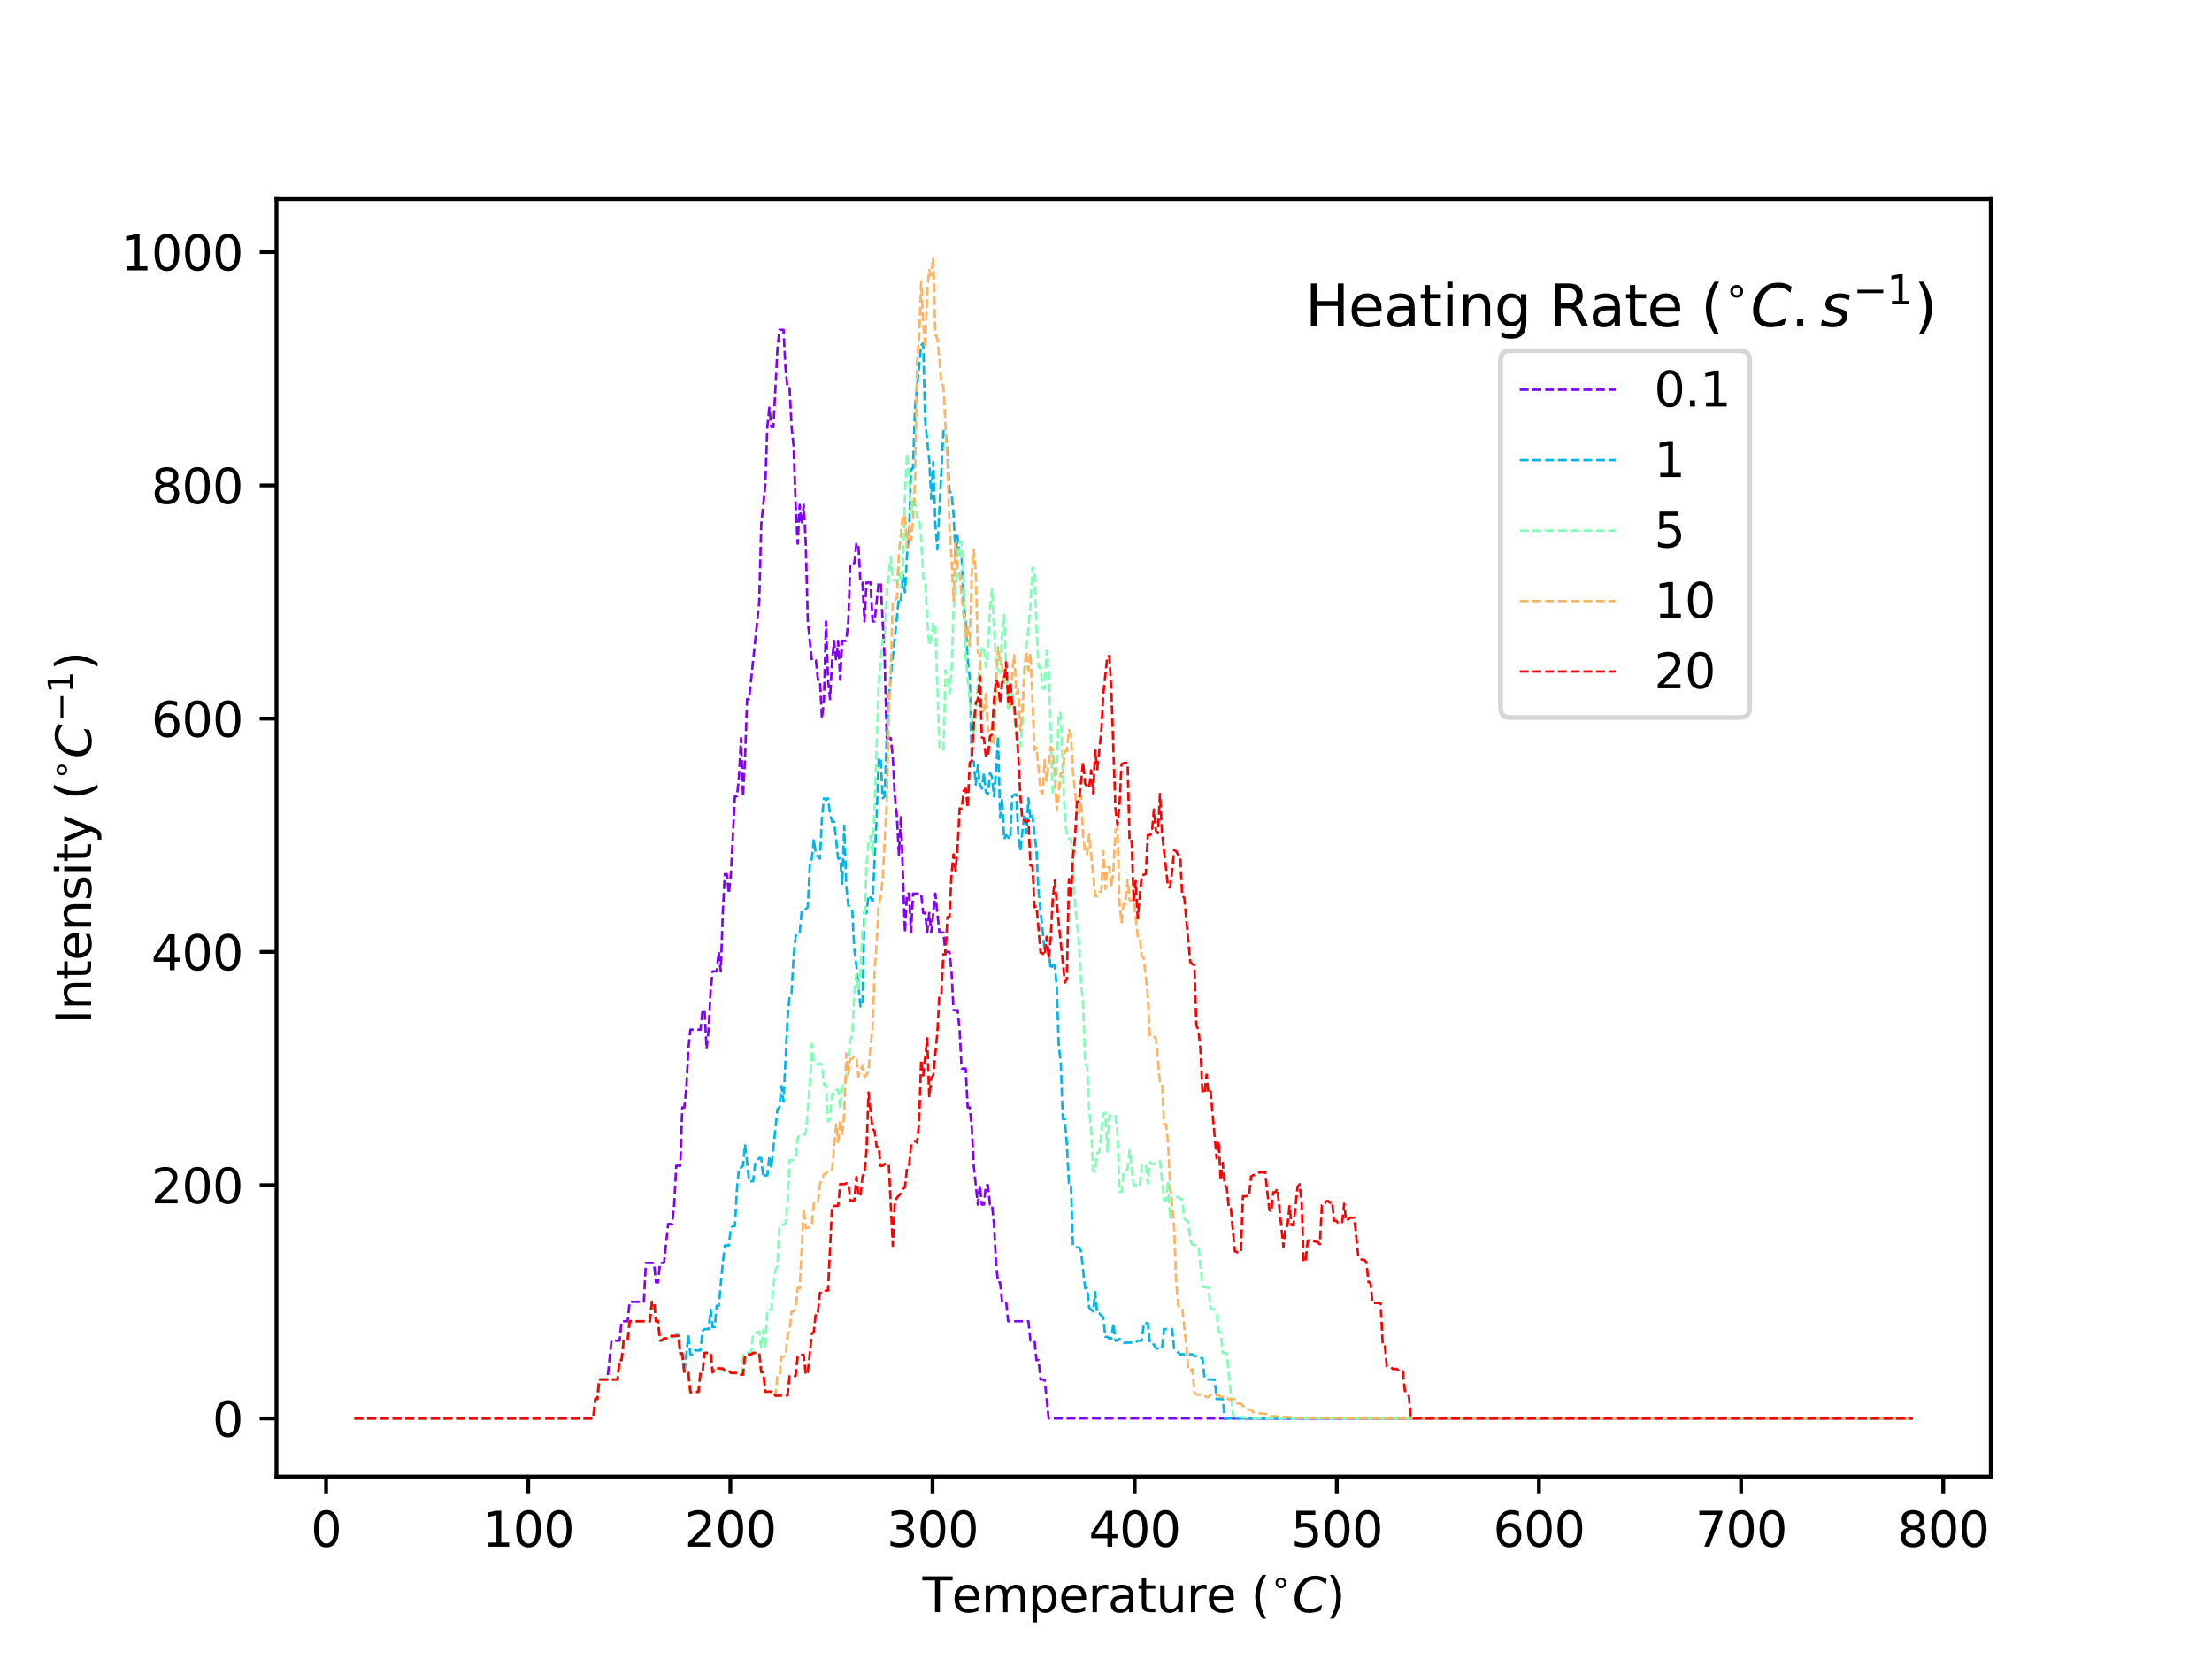 <?xml version="1.0" encoding="utf-8" standalone="no"?>
<!DOCTYPE svg PUBLIC "-//W3C//DTD SVG 1.1//EN"
  "http://www.w3.org/Graphics/SVG/1.1/DTD/svg11.dtd">
<svg xmlns:xlink="http://www.w3.org/1999/xlink" width="460.8pt" height="345.6pt" viewBox="0 0 460.8 345.6" xmlns="http://www.w3.org/2000/svg" version="1.1">
 <defs>
  <style type="text/css">*{stroke-linejoin: round; stroke-linecap: butt}</style>
 </defs>
 <g id="figure_1">
  <g id="patch_1">
   <path d="M 0 345.6 
L 460.8 345.6 
L 460.8 0 
L 0 0 
z
" style="fill: #ffffff"/>
  </g>
  <g id="axes_1">
   <g id="patch_2">
    <path d="M 57.6 307.584 
L 414.72 307.584 
L 414.72 41.472 
L 57.6 41.472 
z
" style="fill: #ffffff"/>
   </g>
   <g id="matplotlib.axis_1">
    <g id="xtick_1">
     <g id="line2d_1">
      <defs>
       <path id="m2dfbf70035" d="M 0 0 
L 0 3.5 
" style="stroke: #000000; stroke-width: 0.8"/>
      </defs>
      <g>
       <use xlink:href="#m2dfbf70035" x="67.93" y="307.584" style="stroke: #000000; stroke-width: 0.8"/>
      </g>
     </g>
     <g id="text_1">
      <!-- 0 -->
      <g transform="translate(64.749 322.182) scale(0.1 -0.1)">
       <defs>
        <path id="DejaVuSans-30" d="M 2034 4250 
Q 1547 4250 1301 3770 
Q 1056 3291 1056 2328 
Q 1056 1369 1301 889 
Q 1547 409 2034 409 
Q 2525 409 2770 889 
Q 3016 1369 3016 2328 
Q 3016 3291 2770 3770 
Q 2525 4250 2034 4250 
z
M 2034 4750 
Q 2819 4750 3233 4129 
Q 3647 3509 3647 2328 
Q 3647 1150 3233 529 
Q 2819 -91 2034 -91 
Q 1250 -91 836 529 
Q 422 1150 422 2328 
Q 422 3509 836 4129 
Q 1250 4750 2034 4750 
z
" transform="scale(0.016)"/>
       </defs>
       <use xlink:href="#DejaVuSans-30"/>
      </g>
     </g>
    </g>
    <g id="xtick_2">
     <g id="line2d_2">
      <g>
       <use xlink:href="#m2dfbf70035" x="110.04" y="307.584" style="stroke: #000000; stroke-width: 0.8"/>
      </g>
     </g>
     <g id="text_2">
      <!-- 100 -->
      <g transform="translate(100.496 322.182) scale(0.1 -0.1)">
       <defs>
        <path id="DejaVuSans-31" d="M 794 531 
L 1825 531 
L 1825 4091 
L 703 3866 
L 703 4441 
L 1819 4666 
L 2450 4666 
L 2450 531 
L 3481 531 
L 3481 0 
L 794 0 
L 794 531 
z
" transform="scale(0.016)"/>
       </defs>
       <use xlink:href="#DejaVuSans-31"/>
       <use xlink:href="#DejaVuSans-30" transform="translate(63.623 0)"/>
       <use xlink:href="#DejaVuSans-30" transform="translate(127.246 0)"/>
      </g>
     </g>
    </g>
    <g id="xtick_3">
     <g id="line2d_3">
      <g>
       <use xlink:href="#m2dfbf70035" x="152.15" y="307.584" style="stroke: #000000; stroke-width: 0.8"/>
      </g>
     </g>
     <g id="text_3">
      <!-- 200 -->
      <g transform="translate(142.607 322.182) scale(0.1 -0.1)">
       <defs>
        <path id="DejaVuSans-32" d="M 1228 531 
L 3431 531 
L 3431 0 
L 469 0 
L 469 531 
Q 828 903 1448 1529 
Q 2069 2156 2228 2338 
Q 2531 2678 2651 2914 
Q 2772 3150 2772 3378 
Q 2772 3750 2511 3984 
Q 2250 4219 1831 4219 
Q 1534 4219 1204 4116 
Q 875 4013 500 3803 
L 500 4441 
Q 881 4594 1212 4672 
Q 1544 4750 1819 4750 
Q 2544 4750 2975 4387 
Q 3406 4025 3406 3419 
Q 3406 3131 3298 2873 
Q 3191 2616 2906 2266 
Q 2828 2175 2409 1742 
Q 1991 1309 1228 531 
z
" transform="scale(0.016)"/>
       </defs>
       <use xlink:href="#DejaVuSans-32"/>
       <use xlink:href="#DejaVuSans-30" transform="translate(63.623 0)"/>
       <use xlink:href="#DejaVuSans-30" transform="translate(127.246 0)"/>
      </g>
     </g>
    </g>
    <g id="xtick_4">
     <g id="line2d_4">
      <g>
       <use xlink:href="#m2dfbf70035" x="194.261" y="307.584" style="stroke: #000000; stroke-width: 0.8"/>
      </g>
     </g>
     <g id="text_4">
      <!-- 300 -->
      <g transform="translate(184.717 322.182) scale(0.1 -0.1)">
       <defs>
        <path id="DejaVuSans-33" d="M 2597 2516 
Q 3050 2419 3304 2112 
Q 3559 1806 3559 1356 
Q 3559 666 3084 287 
Q 2609 -91 1734 -91 
Q 1441 -91 1130 -33 
Q 819 25 488 141 
L 488 750 
Q 750 597 1062 519 
Q 1375 441 1716 441 
Q 2309 441 2620 675 
Q 2931 909 2931 1356 
Q 2931 1769 2642 2001 
Q 2353 2234 1838 2234 
L 1294 2234 
L 1294 2753 
L 1863 2753 
Q 2328 2753 2575 2939 
Q 2822 3125 2822 3475 
Q 2822 3834 2567 4026 
Q 2313 4219 1838 4219 
Q 1578 4219 1281 4162 
Q 984 4106 628 3988 
L 628 4550 
Q 988 4650 1302 4700 
Q 1616 4750 1894 4750 
Q 2613 4750 3031 4423 
Q 3450 4097 3450 3541 
Q 3450 3153 3228 2886 
Q 3006 2619 2597 2516 
z
" transform="scale(0.016)"/>
       </defs>
       <use xlink:href="#DejaVuSans-33"/>
       <use xlink:href="#DejaVuSans-30" transform="translate(63.623 0)"/>
       <use xlink:href="#DejaVuSans-30" transform="translate(127.246 0)"/>
      </g>
     </g>
    </g>
    <g id="xtick_5">
     <g id="line2d_5">
      <g>
       <use xlink:href="#m2dfbf70035" x="236.371" y="307.584" style="stroke: #000000; stroke-width: 0.8"/>
      </g>
     </g>
     <g id="text_5">
      <!-- 400 -->
      <g transform="translate(226.827 322.182) scale(0.1 -0.1)">
       <defs>
        <path id="DejaVuSans-34" d="M 2419 4116 
L 825 1625 
L 2419 1625 
L 2419 4116 
z
M 2253 4666 
L 3047 4666 
L 3047 1625 
L 3713 1625 
L 3713 1100 
L 3047 1100 
L 3047 0 
L 2419 0 
L 2419 1100 
L 313 1100 
L 313 1709 
L 2253 4666 
z
" transform="scale(0.016)"/>
       </defs>
       <use xlink:href="#DejaVuSans-34"/>
       <use xlink:href="#DejaVuSans-30" transform="translate(63.623 0)"/>
       <use xlink:href="#DejaVuSans-30" transform="translate(127.246 0)"/>
      </g>
     </g>
    </g>
    <g id="xtick_6">
     <g id="line2d_6">
      <g>
       <use xlink:href="#m2dfbf70035" x="278.481" y="307.584" style="stroke: #000000; stroke-width: 0.8"/>
      </g>
     </g>
     <g id="text_6">
      <!-- 500 -->
      <g transform="translate(268.937 322.182) scale(0.1 -0.1)">
       <defs>
        <path id="DejaVuSans-35" d="M 691 4666 
L 3169 4666 
L 3169 4134 
L 1269 4134 
L 1269 2991 
Q 1406 3038 1543 3061 
Q 1681 3084 1819 3084 
Q 2600 3084 3056 2656 
Q 3513 2228 3513 1497 
Q 3513 744 3044 326 
Q 2575 -91 1722 -91 
Q 1428 -91 1123 -41 
Q 819 9 494 109 
L 494 744 
Q 775 591 1075 516 
Q 1375 441 1709 441 
Q 2250 441 2565 725 
Q 2881 1009 2881 1497 
Q 2881 1984 2565 2268 
Q 2250 2553 1709 2553 
Q 1456 2553 1204 2497 
Q 953 2441 691 2322 
L 691 4666 
z
" transform="scale(0.016)"/>
       </defs>
       <use xlink:href="#DejaVuSans-35"/>
       <use xlink:href="#DejaVuSans-30" transform="translate(63.623 0)"/>
       <use xlink:href="#DejaVuSans-30" transform="translate(127.246 0)"/>
      </g>
     </g>
    </g>
    <g id="xtick_7">
     <g id="line2d_7">
      <g>
       <use xlink:href="#m2dfbf70035" x="320.591" y="307.584" style="stroke: #000000; stroke-width: 0.8"/>
      </g>
     </g>
     <g id="text_7">
      <!-- 600 -->
      <g transform="translate(311.048 322.182) scale(0.1 -0.1)">
       <defs>
        <path id="DejaVuSans-36" d="M 2113 2584 
Q 1688 2584 1439 2293 
Q 1191 2003 1191 1497 
Q 1191 994 1439 701 
Q 1688 409 2113 409 
Q 2538 409 2786 701 
Q 3034 994 3034 1497 
Q 3034 2003 2786 2293 
Q 2538 2584 2113 2584 
z
M 3366 4563 
L 3366 3988 
Q 3128 4100 2886 4159 
Q 2644 4219 2406 4219 
Q 1781 4219 1451 3797 
Q 1122 3375 1075 2522 
Q 1259 2794 1537 2939 
Q 1816 3084 2150 3084 
Q 2853 3084 3261 2657 
Q 3669 2231 3669 1497 
Q 3669 778 3244 343 
Q 2819 -91 2113 -91 
Q 1303 -91 875 529 
Q 447 1150 447 2328 
Q 447 3434 972 4092 
Q 1497 4750 2381 4750 
Q 2619 4750 2861 4703 
Q 3103 4656 3366 4563 
z
" transform="scale(0.016)"/>
       </defs>
       <use xlink:href="#DejaVuSans-36"/>
       <use xlink:href="#DejaVuSans-30" transform="translate(63.623 0)"/>
       <use xlink:href="#DejaVuSans-30" transform="translate(127.246 0)"/>
      </g>
     </g>
    </g>
    <g id="xtick_8">
     <g id="line2d_8">
      <g>
       <use xlink:href="#m2dfbf70035" x="362.701" y="307.584" style="stroke: #000000; stroke-width: 0.8"/>
      </g>
     </g>
     <g id="text_8">
      <!-- 700 -->
      <g transform="translate(353.158 322.182) scale(0.1 -0.1)">
       <defs>
        <path id="DejaVuSans-37" d="M 525 4666 
L 3525 4666 
L 3525 4397 
L 1831 0 
L 1172 0 
L 2766 4134 
L 525 4134 
L 525 4666 
z
" transform="scale(0.016)"/>
       </defs>
       <use xlink:href="#DejaVuSans-37"/>
       <use xlink:href="#DejaVuSans-30" transform="translate(63.623 0)"/>
       <use xlink:href="#DejaVuSans-30" transform="translate(127.246 0)"/>
      </g>
     </g>
    </g>
    <g id="xtick_9">
     <g id="line2d_9">
      <g>
       <use xlink:href="#m2dfbf70035" x="404.812" y="307.584" style="stroke: #000000; stroke-width: 0.8"/>
      </g>
     </g>
     <g id="text_9">
      <!-- 800 -->
      <g transform="translate(395.268 322.182) scale(0.1 -0.1)">
       <defs>
        <path id="DejaVuSans-38" d="M 2034 2216 
Q 1584 2216 1326 1975 
Q 1069 1734 1069 1313 
Q 1069 891 1326 650 
Q 1584 409 2034 409 
Q 2484 409 2743 651 
Q 3003 894 3003 1313 
Q 3003 1734 2745 1975 
Q 2488 2216 2034 2216 
z
M 1403 2484 
Q 997 2584 770 2862 
Q 544 3141 544 3541 
Q 544 4100 942 4425 
Q 1341 4750 2034 4750 
Q 2731 4750 3128 4425 
Q 3525 4100 3525 3541 
Q 3525 3141 3298 2862 
Q 3072 2584 2669 2484 
Q 3125 2378 3379 2068 
Q 3634 1759 3634 1313 
Q 3634 634 3220 271 
Q 2806 -91 2034 -91 
Q 1263 -91 848 271 
Q 434 634 434 1313 
Q 434 1759 690 2068 
Q 947 2378 1403 2484 
z
M 1172 3481 
Q 1172 3119 1398 2916 
Q 1625 2713 2034 2713 
Q 2441 2713 2670 2916 
Q 2900 3119 2900 3481 
Q 2900 3844 2670 4047 
Q 2441 4250 2034 4250 
Q 1625 4250 1398 4047 
Q 1172 3844 1172 3481 
z
" transform="scale(0.016)"/>
       </defs>
       <use xlink:href="#DejaVuSans-38"/>
       <use xlink:href="#DejaVuSans-30" transform="translate(63.623 0)"/>
       <use xlink:href="#DejaVuSans-30" transform="translate(127.246 0)"/>
      </g>
     </g>
    </g>
    <g id="text_10">
     <!-- Temperature ($^{\circ}C$) -->
     <g transform="translate(192.16 335.862) scale(0.1 -0.1)">
      <defs>
       <path id="DejaVuSans-54" d="M -19 4666 
L 3928 4666 
L 3928 4134 
L 2272 4134 
L 2272 0 
L 1638 0 
L 1638 4134 
L -19 4134 
L -19 4666 
z
" transform="scale(0.016)"/>
       <path id="DejaVuSans-65" d="M 3597 1894 
L 3597 1613 
L 953 1613 
Q 991 1019 1311 708 
Q 1631 397 2203 397 
Q 2534 397 2845 478 
Q 3156 559 3463 722 
L 3463 178 
Q 3153 47 2828 -22 
Q 2503 -91 2169 -91 
Q 1331 -91 842 396 
Q 353 884 353 1716 
Q 353 2575 817 3079 
Q 1281 3584 2069 3584 
Q 2775 3584 3186 3129 
Q 3597 2675 3597 1894 
z
M 3022 2063 
Q 3016 2534 2758 2815 
Q 2500 3097 2075 3097 
Q 1594 3097 1305 2825 
Q 1016 2553 972 2059 
L 3022 2063 
z
" transform="scale(0.016)"/>
       <path id="DejaVuSans-6d" d="M 3328 2828 
Q 3544 3216 3844 3400 
Q 4144 3584 4550 3584 
Q 5097 3584 5394 3201 
Q 5691 2819 5691 2113 
L 5691 0 
L 5113 0 
L 5113 2094 
Q 5113 2597 4934 2840 
Q 4756 3084 4391 3084 
Q 3944 3084 3684 2787 
Q 3425 2491 3425 1978 
L 3425 0 
L 2847 0 
L 2847 2094 
Q 2847 2600 2669 2842 
Q 2491 3084 2119 3084 
Q 1678 3084 1418 2786 
Q 1159 2488 1159 1978 
L 1159 0 
L 581 0 
L 581 3500 
L 1159 3500 
L 1159 2956 
Q 1356 3278 1631 3431 
Q 1906 3584 2284 3584 
Q 2666 3584 2933 3390 
Q 3200 3197 3328 2828 
z
" transform="scale(0.016)"/>
       <path id="DejaVuSans-70" d="M 1159 525 
L 1159 -1331 
L 581 -1331 
L 581 3500 
L 1159 3500 
L 1159 2969 
Q 1341 3281 1617 3432 
Q 1894 3584 2278 3584 
Q 2916 3584 3314 3078 
Q 3713 2572 3713 1747 
Q 3713 922 3314 415 
Q 2916 -91 2278 -91 
Q 1894 -91 1617 61 
Q 1341 213 1159 525 
z
M 3116 1747 
Q 3116 2381 2855 2742 
Q 2594 3103 2138 3103 
Q 1681 3103 1420 2742 
Q 1159 2381 1159 1747 
Q 1159 1113 1420 752 
Q 1681 391 2138 391 
Q 2594 391 2855 752 
Q 3116 1113 3116 1747 
z
" transform="scale(0.016)"/>
       <path id="DejaVuSans-72" d="M 2631 2963 
Q 2534 3019 2420 3045 
Q 2306 3072 2169 3072 
Q 1681 3072 1420 2755 
Q 1159 2438 1159 1844 
L 1159 0 
L 581 0 
L 581 3500 
L 1159 3500 
L 1159 2956 
Q 1341 3275 1631 3429 
Q 1922 3584 2338 3584 
Q 2397 3584 2469 3576 
Q 2541 3569 2628 3553 
L 2631 2963 
z
" transform="scale(0.016)"/>
       <path id="DejaVuSans-61" d="M 2194 1759 
Q 1497 1759 1228 1600 
Q 959 1441 959 1056 
Q 959 750 1161 570 
Q 1363 391 1709 391 
Q 2188 391 2477 730 
Q 2766 1069 2766 1631 
L 2766 1759 
L 2194 1759 
z
M 3341 1997 
L 3341 0 
L 2766 0 
L 2766 531 
Q 2569 213 2275 61 
Q 1981 -91 1556 -91 
Q 1019 -91 701 211 
Q 384 513 384 1019 
Q 384 1609 779 1909 
Q 1175 2209 1959 2209 
L 2766 2209 
L 2766 2266 
Q 2766 2663 2505 2880 
Q 2244 3097 1772 3097 
Q 1472 3097 1187 3025 
Q 903 2953 641 2809 
L 641 3341 
Q 956 3463 1253 3523 
Q 1550 3584 1831 3584 
Q 2591 3584 2966 3190 
Q 3341 2797 3341 1997 
z
" transform="scale(0.016)"/>
       <path id="DejaVuSans-74" d="M 1172 4494 
L 1172 3500 
L 2356 3500 
L 2356 3053 
L 1172 3053 
L 1172 1153 
Q 1172 725 1289 603 
Q 1406 481 1766 481 
L 2356 481 
L 2356 0 
L 1766 0 
Q 1100 0 847 248 
Q 594 497 594 1153 
L 594 3053 
L 172 3053 
L 172 3500 
L 594 3500 
L 594 4494 
L 1172 4494 
z
" transform="scale(0.016)"/>
       <path id="DejaVuSans-75" d="M 544 1381 
L 544 3500 
L 1119 3500 
L 1119 1403 
Q 1119 906 1312 657 
Q 1506 409 1894 409 
Q 2359 409 2629 706 
Q 2900 1003 2900 1516 
L 2900 3500 
L 3475 3500 
L 3475 0 
L 2900 0 
L 2900 538 
Q 2691 219 2414 64 
Q 2138 -91 1772 -91 
Q 1169 -91 856 284 
Q 544 659 544 1381 
z
M 1991 3584 
L 1991 3584 
z
" transform="scale(0.016)"/>
       <path id="DejaVuSans-20" transform="scale(0.016)"/>
       <path id="DejaVuSans-28" d="M 1984 4856 
Q 1566 4138 1362 3434 
Q 1159 2731 1159 2009 
Q 1159 1288 1364 580 
Q 1569 -128 1984 -844 
L 1484 -844 
Q 1016 -109 783 600 
Q 550 1309 550 2009 
Q 550 2706 781 3412 
Q 1013 4119 1484 4856 
L 1984 4856 
z
" transform="scale(0.016)"/>
       <path id="DejaVuSans-2218" d="M 2000 2619 
Q 1750 2619 1578 2445 
Q 1406 2272 1406 2022 
Q 1406 1775 1578 1605 
Q 1750 1435 2000 1435 
Q 2250 1435 2422 1605 
Q 2594 1775 2594 2022 
Q 2594 2269 2420 2444 
Q 2247 2619 2000 2619 
z
M 2000 3022 
Q 2200 3022 2384 2945 
Q 2569 2869 2703 2725 
Q 2847 2585 2919 2406 
Q 2991 2228 2991 2022 
Q 2991 1610 2702 1324 
Q 2413 1038 1994 1038 
Q 1572 1038 1290 1319 
Q 1009 1600 1009 2022 
Q 1009 2441 1296 2731 
Q 1584 3022 2000 3022 
z
" transform="scale(0.016)"/>
       <path id="DejaVuSans-Oblique-43" d="M 4447 4306 
L 4319 3641 
Q 4019 3944 3683 4091 
Q 3347 4238 2956 4238 
Q 2422 4238 2017 3981 
Q 1613 3725 1319 3200 
Q 1131 2863 1032 2486 
Q 934 2109 934 1728 
Q 934 1091 1264 756 
Q 1594 422 2222 422 
Q 2656 422 3056 561 
Q 3456 700 3834 978 
L 3688 231 
Q 3316 72 2936 -9 
Q 2556 -91 2175 -91 
Q 1278 -91 773 396 
Q 269 884 269 1753 
Q 269 2309 461 2846 
Q 653 3384 1013 3828 
Q 1394 4300 1883 4525 
Q 2372 4750 3022 4750 
Q 3422 4750 3780 4639 
Q 4138 4528 4447 4306 
z
" transform="scale(0.016)"/>
       <path id="DejaVuSans-29" d="M 513 4856 
L 1013 4856 
Q 1481 4119 1714 3412 
Q 1947 2706 1947 2009 
Q 1947 1309 1714 600 
Q 1481 -109 1013 -844 
L 513 -844 
Q 928 -128 1133 580 
Q 1338 1288 1338 2009 
Q 1338 2731 1133 3434 
Q 928 4138 513 4856 
z
" transform="scale(0.016)"/>
      </defs>
      <use xlink:href="#DejaVuSans-54" transform="translate(0 0.125)"/>
      <use xlink:href="#DejaVuSans-65" transform="translate(61.084 0.125)"/>
      <use xlink:href="#DejaVuSans-6d" transform="translate(122.607 0.125)"/>
      <use xlink:href="#DejaVuSans-70" transform="translate(220.02 0.125)"/>
      <use xlink:href="#DejaVuSans-65" transform="translate(283.496 0.125)"/>
      <use xlink:href="#DejaVuSans-72" transform="translate(345.02 0.125)"/>
      <use xlink:href="#DejaVuSans-61" transform="translate(386.133 0.125)"/>
      <use xlink:href="#DejaVuSans-74" transform="translate(447.412 0.125)"/>
      <use xlink:href="#DejaVuSans-75" transform="translate(486.621 0.125)"/>
      <use xlink:href="#DejaVuSans-72" transform="translate(550 0.125)"/>
      <use xlink:href="#DejaVuSans-65" transform="translate(591.113 0.125)"/>
      <use xlink:href="#DejaVuSans-20" transform="translate(652.637 0.125)"/>
      <use xlink:href="#DejaVuSans-28" transform="translate(684.424 0.125)"/>
      <use xlink:href="#DejaVuSans-2218" transform="translate(724.395 38.406) scale(0.7)"/>
      <use xlink:href="#DejaVuSans-Oblique-43" transform="translate(770.947 0.125)"/>
      <use xlink:href="#DejaVuSans-29" transform="translate(840.771 0.125)"/>
     </g>
    </g>
   </g>
   <g id="matplotlib.axis_2">
    <g id="ytick_1">
     <g id="line2d_10">
      <defs>
       <path id="m2ac343c27b" d="M 0 0 
L -3.5 0 
" style="stroke: #000000; stroke-width: 0.8"/>
      </defs>
      <g>
       <use xlink:href="#m2ac343c27b" x="57.6" y="295.488" style="stroke: #000000; stroke-width: 0.8"/>
      </g>
     </g>
     <g id="text_11">
      <!-- 0 -->
      <g transform="translate(44.237 299.287) scale(0.1 -0.1)">
       <use xlink:href="#DejaVuSans-30"/>
      </g>
     </g>
    </g>
    <g id="ytick_2">
     <g id="line2d_11">
      <g>
       <use xlink:href="#m2ac343c27b" x="57.6" y="246.893" style="stroke: #000000; stroke-width: 0.8"/>
      </g>
     </g>
     <g id="text_12">
      <!-- 200 -->
      <g transform="translate(31.512 250.693) scale(0.1 -0.1)">
       <use xlink:href="#DejaVuSans-32"/>
       <use xlink:href="#DejaVuSans-30" transform="translate(63.623 0)"/>
       <use xlink:href="#DejaVuSans-30" transform="translate(127.246 0)"/>
      </g>
     </g>
    </g>
    <g id="ytick_3">
     <g id="line2d_12">
      <g>
       <use xlink:href="#m2ac343c27b" x="57.6" y="198.299" style="stroke: #000000; stroke-width: 0.8"/>
      </g>
     </g>
     <g id="text_13">
      <!-- 400 -->
      <g transform="translate(31.512 202.098) scale(0.1 -0.1)">
       <use xlink:href="#DejaVuSans-34"/>
       <use xlink:href="#DejaVuSans-30" transform="translate(63.623 0)"/>
       <use xlink:href="#DejaVuSans-30" transform="translate(127.246 0)"/>
      </g>
     </g>
    </g>
    <g id="ytick_4">
     <g id="line2d_13">
      <g>
       <use xlink:href="#m2ac343c27b" x="57.6" y="149.704" style="stroke: #000000; stroke-width: 0.8"/>
      </g>
     </g>
     <g id="text_14">
      <!-- 600 -->
      <g transform="translate(31.512 153.503) scale(0.1 -0.1)">
       <use xlink:href="#DejaVuSans-36"/>
       <use xlink:href="#DejaVuSans-30" transform="translate(63.623 0)"/>
       <use xlink:href="#DejaVuSans-30" transform="translate(127.246 0)"/>
      </g>
     </g>
    </g>
    <g id="ytick_5">
     <g id="line2d_14">
      <g>
       <use xlink:href="#m2ac343c27b" x="57.6" y="101.11" style="stroke: #000000; stroke-width: 0.8"/>
      </g>
     </g>
     <g id="text_15">
      <!-- 800 -->
      <g transform="translate(31.512 104.909) scale(0.1 -0.1)">
       <use xlink:href="#DejaVuSans-38"/>
       <use xlink:href="#DejaVuSans-30" transform="translate(63.623 0)"/>
       <use xlink:href="#DejaVuSans-30" transform="translate(127.246 0)"/>
      </g>
     </g>
    </g>
    <g id="ytick_6">
     <g id="line2d_15">
      <g>
       <use xlink:href="#m2ac343c27b" x="57.6" y="52.515" style="stroke: #000000; stroke-width: 0.8"/>
      </g>
     </g>
     <g id="text_16">
      <!-- 1000 -->
      <g transform="translate(25.15 56.314) scale(0.1 -0.1)">
       <use xlink:href="#DejaVuSans-31"/>
       <use xlink:href="#DejaVuSans-30" transform="translate(63.623 0)"/>
       <use xlink:href="#DejaVuSans-30" transform="translate(127.246 0)"/>
       <use xlink:href="#DejaVuSans-30" transform="translate(190.869 0)"/>
      </g>
     </g>
    </g>
    <g id="text_17">
     <!-- Intensity ($^{\circ}C^{-1}$) -->
     <g transform="translate(19.05 213.328) rotate(-90) scale(0.1 -0.1)">
      <defs>
       <path id="DejaVuSans-49" d="M 628 4666 
L 1259 4666 
L 1259 0 
L 628 0 
L 628 4666 
z
" transform="scale(0.016)"/>
       <path id="DejaVuSans-6e" d="M 3513 2113 
L 3513 0 
L 2938 0 
L 2938 2094 
Q 2938 2591 2744 2837 
Q 2550 3084 2163 3084 
Q 1697 3084 1428 2787 
Q 1159 2491 1159 1978 
L 1159 0 
L 581 0 
L 581 3500 
L 1159 3500 
L 1159 2956 
Q 1366 3272 1645 3428 
Q 1925 3584 2291 3584 
Q 2894 3584 3203 3211 
Q 3513 2838 3513 2113 
z
" transform="scale(0.016)"/>
       <path id="DejaVuSans-73" d="M 2834 3397 
L 2834 2853 
Q 2591 2978 2328 3040 
Q 2066 3103 1784 3103 
Q 1356 3103 1142 2972 
Q 928 2841 928 2578 
Q 928 2378 1081 2264 
Q 1234 2150 1697 2047 
L 1894 2003 
Q 2506 1872 2764 1633 
Q 3022 1394 3022 966 
Q 3022 478 2636 193 
Q 2250 -91 1575 -91 
Q 1294 -91 989 -36 
Q 684 19 347 128 
L 347 722 
Q 666 556 975 473 
Q 1284 391 1588 391 
Q 1994 391 2212 530 
Q 2431 669 2431 922 
Q 2431 1156 2273 1281 
Q 2116 1406 1581 1522 
L 1381 1569 
Q 847 1681 609 1914 
Q 372 2147 372 2553 
Q 372 3047 722 3315 
Q 1072 3584 1716 3584 
Q 2034 3584 2315 3537 
Q 2597 3491 2834 3397 
z
" transform="scale(0.016)"/>
       <path id="DejaVuSans-69" d="M 603 3500 
L 1178 3500 
L 1178 0 
L 603 0 
L 603 3500 
z
M 603 4863 
L 1178 4863 
L 1178 4134 
L 603 4134 
L 603 4863 
z
" transform="scale(0.016)"/>
       <path id="DejaVuSans-79" d="M 2059 -325 
Q 1816 -950 1584 -1140 
Q 1353 -1331 966 -1331 
L 506 -1331 
L 506 -850 
L 844 -850 
Q 1081 -850 1212 -737 
Q 1344 -625 1503 -206 
L 1606 56 
L 191 3500 
L 800 3500 
L 1894 763 
L 2988 3500 
L 3597 3500 
L 2059 -325 
z
" transform="scale(0.016)"/>
       <path id="DejaVuSans-2212" d="M 678 2272 
L 4684 2272 
L 4684 1741 
L 678 1741 
L 678 2272 
z
" transform="scale(0.016)"/>
      </defs>
      <use xlink:href="#DejaVuSans-49" transform="translate(0 0.684)"/>
      <use xlink:href="#DejaVuSans-6e" transform="translate(29.492 0.684)"/>
      <use xlink:href="#DejaVuSans-74" transform="translate(92.871 0.684)"/>
      <use xlink:href="#DejaVuSans-65" transform="translate(132.08 0.684)"/>
      <use xlink:href="#DejaVuSans-6e" transform="translate(193.604 0.684)"/>
      <use xlink:href="#DejaVuSans-73" transform="translate(256.982 0.684)"/>
      <use xlink:href="#DejaVuSans-69" transform="translate(309.082 0.684)"/>
      <use xlink:href="#DejaVuSans-74" transform="translate(336.865 0.684)"/>
      <use xlink:href="#DejaVuSans-79" transform="translate(376.074 0.684)"/>
      <use xlink:href="#DejaVuSans-20" transform="translate(435.254 0.684)"/>
      <use xlink:href="#DejaVuSans-28" transform="translate(467.041 0.684)"/>
      <use xlink:href="#DejaVuSans-2218" transform="translate(507.012 38.966) scale(0.7)"/>
      <use xlink:href="#DejaVuSans-Oblique-43" transform="translate(553.564 0.684)"/>
      <use xlink:href="#DejaVuSans-2212" transform="translate(630.589 38.966) scale(0.7)"/>
      <use xlink:href="#DejaVuSans-31" transform="translate(689.242 38.966) scale(0.7)"/>
      <use xlink:href="#DejaVuSans-29" transform="translate(736.512 0.684)"/>
     </g>
    </g>
   </g>
   <g id="line2d_16">
    <path d="M 73.833 295.488 
L 123.585 295.488 
L 124.007 291.438 
L 124.428 291.438 
L 124.85 287.389 
L 126.536 287.389 
L 127.38 279.29 
L 129.066 279.29 
L 129.488 275.24 
L 130.753 275.24 
L 131.174 271.191 
L 134.126 271.191 
L 134.547 263.092 
L 136.234 263.092 
L 136.655 267.141 
L 137.077 267.141 
L 137.499 263.092 
L 138.342 263.092 
L 139.185 254.993 
L 140.029 254.993 
L 140.45 250.943 
L 140.872 242.844 
L 141.715 242.844 
L 142.137 230.695 
L 142.558 230.695 
L 142.98 226.646 
L 143.402 218.547 
L 143.823 214.497 
L 145.931 214.497 
L 146.353 210.447 
L 146.775 210.447 
L 147.196 218.547 
L 147.618 214.497 
L 148.039 206.398 
L 148.461 202.348 
L 149.304 202.348 
L 149.726 198.299 
L 150.148 202.348 
L 150.569 190.2 
L 150.991 182.101 
L 151.413 182.101 
L 151.834 186.15 
L 152.256 182.101 
L 153.099 165.902 
L 153.521 165.902 
L 153.942 161.853 
L 154.364 153.754 
L 154.786 165.902 
L 155.207 157.803 
L 155.629 145.655 
L 156.05 145.655 
L 158.159 125.407 
L 158.58 109.209 
L 159.423 101.11 
L 159.845 88.961 
L 160.267 84.912 
L 160.688 88.961 
L 161.11 88.961 
L 161.953 72.763 
L 162.375 68.713 
L 163.218 68.713 
L 163.64 76.812 
L 164.061 80.862 
L 164.483 80.862 
L 164.905 88.961 
L 165.326 93.011 
L 165.748 105.159 
L 166.17 113.258 
L 166.591 105.159 
L 167.013 109.209 
L 167.434 105.159 
L 167.856 113.258 
L 168.278 129.457 
L 169.121 137.556 
L 169.964 137.556 
L 170.386 141.605 
L 170.807 141.605 
L 171.229 149.704 
L 171.651 145.655 
L 172.072 129.457 
L 172.494 141.605 
L 172.916 145.655 
L 173.337 137.556 
L 173.759 133.506 
L 174.18 137.556 
L 174.602 133.506 
L 175.024 141.605 
L 175.445 133.506 
L 176.289 133.506 
L 176.71 129.457 
L 177.132 117.308 
L 177.975 117.308 
L 178.397 113.258 
L 178.818 113.258 
L 179.24 121.357 
L 179.662 121.357 
L 180.083 129.457 
L 180.505 121.357 
L 181.348 121.357 
L 181.77 129.457 
L 182.191 129.457 
L 183.035 121.357 
L 183.456 121.357 
L 184.3 137.556 
L 184.721 153.754 
L 185.564 153.754 
L 185.986 157.803 
L 186.408 165.902 
L 186.829 169.952 
L 187.251 178.051 
L 187.673 169.952 
L 188.516 194.249 
L 188.938 186.15 
L 189.359 186.15 
L 189.781 194.249 
L 190.202 186.15 
L 191.889 186.15 
L 192.311 190.2 
L 192.732 190.2 
L 193.154 194.249 
L 193.575 190.2 
L 193.997 194.249 
L 194.84 186.15 
L 195.684 194.249 
L 196.527 194.249 
L 196.948 198.299 
L 197.792 198.299 
L 198.213 202.348 
L 198.635 210.447 
L 199.478 210.447 
L 199.9 214.497 
L 200.322 222.596 
L 201.165 222.596 
L 201.586 230.695 
L 202.008 230.695 
L 202.43 234.745 
L 202.851 242.844 
L 203.695 250.943 
L 204.116 246.893 
L 204.538 250.943 
L 204.959 250.943 
L 205.381 246.893 
L 205.803 246.893 
L 206.224 250.943 
L 206.646 250.943 
L 207.068 254.993 
L 207.489 263.092 
L 207.911 267.141 
L 208.332 267.141 
L 208.754 271.191 
L 209.597 271.191 
L 210.019 275.24 
L 214.235 275.24 
L 214.657 279.29 
L 215.5 279.29 
L 215.922 283.339 
L 216.343 283.339 
L 216.765 287.389 
L 217.608 287.389 
L 218.452 295.488 
L 398.487 295.488 
L 398.487 295.488 
" clip-path="url(#pb60783299a)" style="fill: none; stroke-dasharray: 1.85,0.8; stroke-dashoffset: 0; stroke: #8000ff; stroke-width: 0.5"/>
   </g>
   <g id="line2d_17">
    <path d="M 73.833 295.488 
L 123.585 295.488 
L 124.007 291.438 
L 124.428 291.438 
L 124.85 287.389 
L 128.645 287.389 
L 129.066 283.339 
L 129.488 283.339 
L 129.909 279.29 
L 130.753 279.29 
L 131.174 275.24 
L 135.391 275.24 
L 135.812 271.191 
L 136.234 271.191 
L 136.655 275.24 
L 137.077 275.24 
L 137.499 279.29 
L 137.92 279.29 
L 138.342 278.885 
L 139.185 278.885 
L 139.607 278.48 
L 140.45 278.48 
L 140.872 278.075 
L 141.293 278.075 
L 141.715 282.124 
L 142.137 282.124 
L 142.558 286.174 
L 143.402 278.075 
L 143.823 282.124 
L 144.245 282.124 
L 144.666 281.315 
L 145.931 281.315 
L 146.353 277.265 
L 146.775 276.86 
L 147.618 276.86 
L 148.039 272.811 
L 148.461 276.455 
L 148.883 276.455 
L 149.304 272.001 
L 149.726 272.001 
L 150.569 263.092 
L 150.991 259.447 
L 151.834 259.447 
L 152.256 255.802 
L 152.677 255.397 
L 153.099 255.397 
L 153.521 247.703 
L 153.942 243.249 
L 154.364 243.249 
L 154.786 242.844 
L 155.207 238.389 
L 156.05 246.084 
L 156.894 246.084 
L 157.315 242.439 
L 157.737 242.034 
L 158.159 241.224 
L 158.58 241.224 
L 159.002 245.274 
L 159.423 244.869 
L 159.845 244.869 
L 160.267 240.819 
L 160.688 243.249 
L 161.953 231.1 
L 162.375 230.695 
L 162.797 226.241 
L 163.218 229.48 
L 164.061 212.067 
L 164.483 207.613 
L 164.905 206.803 
L 165.326 199.109 
L 165.748 195.059 
L 166.17 194.249 
L 166.591 194.249 
L 167.013 189.795 
L 167.434 189.795 
L 168.278 188.985 
L 168.699 180.076 
L 169.121 178.861 
L 169.543 174.811 
L 169.964 178.051 
L 170.807 178.861 
L 171.229 170.357 
L 171.651 166.307 
L 172.072 166.712 
L 172.494 166.307 
L 172.916 169.547 
L 173.337 171.167 
L 173.759 171.167 
L 174.602 178.861 
L 175.024 178.861 
L 175.445 184.125 
L 175.867 171.977 
L 176.289 184.53 
L 176.71 188.58 
L 177.132 188.985 
L 177.554 189.795 
L 177.975 197.894 
L 178.397 201.134 
L 179.24 209.638 
L 179.662 209.638 
L 180.083 189.795 
L 180.505 190.2 
L 180.927 186.555 
L 181.348 186.96 
L 181.77 187.77 
L 182.613 170.357 
L 183.035 158.208 
L 183.456 157.803 
L 183.878 166.307 
L 184.3 165.902 
L 184.721 153.349 
L 185.143 145.25 
L 187.251 124.597 
L 187.673 125.002 
L 188.094 119.738 
L 188.516 123.382 
L 188.938 115.688 
L 189.359 111.234 
L 189.781 97.87 
L 190.202 97.465 
L 190.624 84.507 
L 191.467 76.407 
L 191.889 71.953 
L 192.311 71.548 
L 192.732 87.746 
L 193.575 95.845 
L 193.997 103.944 
L 194.419 96.25 
L 194.84 109.209 
L 195.262 114.473 
L 196.527 89.771 
L 196.948 89.771 
L 197.37 94.225 
L 197.792 102.325 
L 198.213 102.73 
L 198.635 107.184 
L 199.057 115.688 
L 199.478 111.639 
L 199.9 116.093 
L 200.322 116.093 
L 200.743 125.002 
L 201.165 129.861 
L 201.586 137.556 
L 202.008 141.2 
L 202.43 158.613 
L 202.851 158.613 
L 203.273 163.473 
L 203.695 159.423 
L 204.116 163.473 
L 204.538 164.283 
L 204.959 161.043 
L 205.381 165.093 
L 205.803 165.498 
L 206.224 161.043 
L 206.646 161.853 
L 207.068 165.902 
L 207.489 161.043 
L 207.911 153.349 
L 208.332 170.357 
L 208.754 166.307 
L 209.176 174.811 
L 209.597 174.002 
L 210.441 174.811 
L 210.862 165.902 
L 211.284 165.498 
L 211.706 165.498 
L 212.127 174.002 
L 212.549 177.241 
L 213.392 169.547 
L 213.814 173.597 
L 214.235 166.307 
L 214.657 170.762 
L 215.079 169.952 
L 215.922 177.241 
L 216.343 185.745 
L 217.608 197.894 
L 218.03 197.894 
L 218.452 197.489 
L 218.873 201.943 
L 219.295 201.134 
L 219.716 201.134 
L 220.138 205.588 
L 220.56 217.737 
L 220.981 221.381 
L 221.403 233.125 
L 221.825 233.125 
L 222.246 238.389 
L 222.668 246.488 
L 223.089 246.488 
L 223.511 259.447 
L 223.933 259.852 
L 224.776 259.852 
L 225.198 260.662 
L 226.041 268.356 
L 226.463 268.356 
L 226.884 272.406 
L 227.727 273.215 
L 228.149 269.166 
L 228.571 273.62 
L 228.992 273.62 
L 229.836 274.43 
L 230.257 278.48 
L 230.679 278.48 
L 231.1 278.885 
L 231.522 278.885 
L 231.944 275.645 
L 232.365 279.29 
L 232.787 279.29 
L 233.209 278.885 
L 234.052 279.695 
L 236.582 279.695 
L 237.003 279.29 
L 237.847 279.29 
L 238.268 275.645 
L 239.111 275.645 
L 239.533 279.695 
L 239.955 279.695 
L 240.376 280.1 
L 240.798 280.91 
L 242.063 280.91 
L 242.484 276.86 
L 244.171 276.86 
L 244.593 280.91 
L 245.857 282.124 
L 248.387 282.124 
L 248.809 282.529 
L 249.231 282.529 
L 249.652 282.934 
L 250.495 282.934 
L 250.917 286.984 
L 251.339 286.984 
L 251.76 287.389 
L 253.025 287.389 
L 253.447 291.438 
L 254.712 291.438 
L 255.133 295.488 
L 398.487 295.488 
L 398.487 295.488 
" clip-path="url(#pb60783299a)" style="fill: none; stroke-dasharray: 1.85,0.8; stroke-dashoffset: 0; stroke: #00b5eb; stroke-width: 0.5"/>
   </g>
   <g id="line2d_18">
    <path d="M 73.833 295.488 
L 123.585 295.488 
L 124.007 291.438 
L 124.428 291.438 
L 124.85 287.389 
L 128.645 287.389 
L 129.066 283.339 
L 129.488 283.339 
L 129.909 279.29 
L 130.753 279.29 
L 131.174 275.24 
L 135.391 275.24 
L 135.812 271.191 
L 136.234 271.191 
L 136.655 275.24 
L 137.077 275.159 
L 137.499 279.209 
L 137.92 279.209 
L 138.342 278.804 
L 139.185 278.804 
L 139.607 278.318 
L 141.293 278.318 
L 141.715 281.963 
L 142.137 281.963 
L 142.558 286.012 
L 143.402 286.012 
L 143.823 290.062 
L 144.666 289.981 
L 145.51 289.981 
L 145.931 285.931 
L 146.353 285.931 
L 146.775 281.882 
L 148.039 281.882 
L 148.461 285.931 
L 148.883 285.121 
L 150.569 285.202 
L 150.991 285.607 
L 151.834 285.607 
L 152.256 286.093 
L 153.942 286.012 
L 154.364 286.417 
L 154.786 282.286 
L 155.207 282.205 
L 155.629 281.801 
L 156.472 281.801 
L 156.894 277.832 
L 157.315 277.832 
L 157.737 277.427 
L 158.159 277.427 
L 158.58 280.991 
L 159.002 276.941 
L 159.423 280.991 
L 159.845 272.892 
L 160.688 272.811 
L 161.11 267.87 
L 161.532 264.549 
L 161.953 263.74 
L 162.375 255.235 
L 163.218 255.155 
L 163.64 254.75 
L 164.061 250.295 
L 164.483 241.71 
L 165.326 241.629 
L 165.748 241.143 
L 166.17 237.094 
L 166.591 236.365 
L 167.434 236.446 
L 167.856 236.122 
L 168.699 226.16 
L 169.121 217.494 
L 169.543 221.462 
L 169.964 221.462 
L 170.386 221.867 
L 170.807 221.462 
L 171.229 221.948 
L 171.651 225.998 
L 172.072 225.917 
L 172.494 233.611 
L 172.916 233.206 
L 173.337 227.861 
L 173.759 227.942 
L 174.18 227.051 
L 174.602 226.97 
L 175.024 231.019 
L 175.445 226.484 
L 175.867 225.269 
L 176.289 225.026 
L 177.132 216.522 
L 177.554 215.631 
L 177.975 206.641 
L 178.397 202.915 
L 178.818 206.479 
L 179.24 202.267 
L 179.662 193.682 
L 180.083 193.115 
L 180.505 180.076 
L 180.927 175.702 
L 181.348 174.164 
L 181.77 177.889 
L 182.191 168.494 
L 183.035 142.415 
L 183.878 133.344 
L 184.3 133.263 
L 184.721 123.544 
L 185.564 115.931 
L 185.986 120.871 
L 186.408 120.79 
L 186.829 121.276 
L 187.251 118.118 
L 187.673 122.491 
L 188.094 118.442 
L 188.516 103.134 
L 188.938 94.468 
L 189.359 98.437 
L 189.781 107.022 
L 190.202 103.701 
L 190.624 104.106 
L 191.046 107.913 
L 191.467 107.832 
L 191.889 112.205 
L 192.311 120.386 
L 192.732 120.871 
L 193.154 129.295 
L 193.575 134.478 
L 193.997 132.777 
L 194.419 129.619 
L 194.84 130.59 
L 195.684 155.536 
L 196.105 156.427 
L 196.527 156.103 
L 196.948 139.58 
L 197.37 141.119 
L 197.792 144.44 
L 198.213 140.147 
L 198.635 126.784 
L 199.057 123.22 
L 199.9 112.934 
L 200.322 112.772 
L 200.743 120.952 
L 201.165 136.665 
L 202.008 146.222 
L 202.851 153.349 
L 203.273 149.866 
L 203.695 142.091 
L 204.538 134.721 
L 204.959 134.964 
L 205.381 139.013 
L 205.803 135.45 
L 206.224 126.946 
L 206.646 122.572 
L 207.489 139.175 
L 207.911 139.418 
L 208.332 140.147 
L 208.754 131.4 
L 209.176 128.08 
L 209.597 139.742 
L 210.019 147.599 
L 210.441 144.44 
L 210.862 143.954 
L 211.706 153.673 
L 212.549 155.536 
L 212.97 151.324 
L 213.392 139.499 
L 214.235 130.671 
L 214.657 126.217 
L 215.079 118.118 
L 215.5 119.09 
L 215.922 130.833 
L 216.343 139.013 
L 216.765 139.013 
L 217.187 143.387 
L 217.608 143.549 
L 218.03 135.531 
L 218.452 139.58 
L 219.295 165.093 
L 219.716 165.012 
L 220.138 160.962 
L 220.56 148.489 
L 220.981 148.57 
L 221.403 161.286 
L 221.825 169.466 
L 222.246 174.407 
L 222.668 174.73 
L 223.089 174.649 
L 223.511 179.59 
L 223.933 188.013 
L 224.776 196.679 
L 225.198 204.778 
L 225.619 209.233 
L 226.041 221.462 
L 226.463 222.272 
L 226.884 231.262 
L 227.306 235.393 
L 227.727 243.978 
L 228.149 243.978 
L 228.571 240.171 
L 228.992 240.09 
L 229.836 231.91 
L 230.257 231.829 
L 230.679 239.928 
L 231.1 232.315 
L 231.522 232.477 
L 231.944 232.234 
L 232.365 232.234 
L 232.787 236.122 
L 233.209 248.27 
L 233.63 248.27 
L 234.052 244.221 
L 234.473 243.735 
L 234.895 243.573 
L 235.317 239.604 
L 236.16 246.893 
L 237.003 246.974 
L 237.425 247.136 
L 237.847 242.682 
L 238.69 242.601 
L 239.111 246.569 
L 239.533 242.115 
L 239.955 242.52 
L 240.376 242.52 
L 240.798 242.034 
L 241.22 242.115 
L 241.641 241.872 
L 242.484 250.052 
L 242.906 250.133 
L 243.328 246.003 
L 243.749 254.021 
L 244.171 249.566 
L 244.593 249.242 
L 245.436 249.404 
L 245.857 249.809 
L 246.279 249.809 
L 246.701 253.859 
L 247.122 254.345 
L 247.544 254.426 
L 247.966 258.475 
L 248.387 259.285 
L 249.652 259.447 
L 250.495 268.032 
L 251.76 268.275 
L 252.182 272.73 
L 253.025 272.73 
L 253.447 273.296 
L 253.868 277.427 
L 254.29 277.67 
L 254.712 281.801 
L 255.555 281.882 
L 256.82 294.597 
L 257.241 295.164 
L 258.928 295.245 
L 260.193 295.407 
L 398.487 295.488 
L 398.487 295.488 
" clip-path="url(#pb60783299a)" style="fill: none; stroke-dasharray: 1.85,0.8; stroke-dashoffset: 0; stroke: #80ffb4; stroke-width: 0.5"/>
   </g>
   <g id="line2d_19">
    <path d="M 73.833 295.488 
L 123.585 295.488 
L 124.007 291.438 
L 124.428 291.438 
L 124.85 287.389 
L 128.645 287.389 
L 129.066 283.339 
L 129.488 283.339 
L 129.909 279.29 
L 130.753 279.29 
L 131.174 275.24 
L 135.391 275.24 
L 135.812 271.191 
L 136.234 271.191 
L 136.655 275.24 
L 137.077 275.159 
L 137.499 279.209 
L 137.92 279.209 
L 138.342 278.804 
L 139.185 278.804 
L 139.607 278.318 
L 141.293 278.277 
L 141.715 281.922 
L 142.137 281.922 
L 142.558 285.972 
L 143.402 285.972 
L 143.823 290.021 
L 144.666 289.94 
L 145.51 289.94 
L 145.931 285.891 
L 146.353 285.891 
L 146.775 281.841 
L 148.039 281.841 
L 148.461 285.891 
L 148.883 285.04 
L 150.569 285.121 
L 150.991 285.526 
L 151.834 285.526 
L 152.256 286.012 
L 153.942 286.053 
L 154.364 286.377 
L 154.786 286.377 
L 155.207 282.246 
L 156.472 282.165 
L 156.894 281.841 
L 158.159 281.841 
L 158.58 285.891 
L 159.002 285.891 
L 159.423 289.94 
L 161.11 289.859 
L 161.532 290.71 
L 161.953 286.66 
L 162.375 286.66 
L 162.797 282.61 
L 163.64 282.529 
L 164.061 278.075 
L 164.483 277.225 
L 164.905 273.175 
L 165.326 273.175 
L 165.748 272.77 
L 166.17 268.316 
L 166.591 268.316 
L 167.434 251.712 
L 167.856 255.843 
L 168.699 255.681 
L 169.121 254.831 
L 169.543 250.7 
L 170.386 250.7 
L 170.807 246.61 
L 171.229 245.8 
L 171.651 244.666 
L 172.072 244.504 
L 172.494 243.694 
L 173.337 243.654 
L 174.18 234.218 
L 174.602 237.863 
L 175.024 233.327 
L 175.445 236.446 
L 175.867 231.991 
L 176.289 219.437 
L 176.71 223.811 
L 177.132 220.571 
L 177.554 220.531 
L 177.975 220.004 
L 178.397 220.369 
L 178.818 224.256 
L 179.24 222.961 
L 179.662 222.029 
L 180.083 224.378 
L 180.505 223.892 
L 180.927 223.001 
L 181.348 217.777 
L 181.77 214.295 
L 182.191 202.065 
L 182.613 196.639 
L 183.035 188.458 
L 183.456 187.082 
L 183.878 182.951 
L 184.721 167.239 
L 185.143 149.34 
L 185.564 139.054 
L 185.986 125.124 
L 186.408 125.083 
L 186.829 124.638 
L 187.251 115.202 
L 188.094 107.386 
L 188.516 107.265 
L 188.938 114.028 
L 189.359 109.573 
L 189.781 112.57 
L 190.202 108.156 
L 190.624 99.854 
L 191.046 74.747 
L 191.467 70.293 
L 191.889 58.792 
L 192.311 67.134 
L 192.732 72.56 
L 193.154 60.29 
L 193.575 56.2 
L 193.997 57.375 
L 194.419 53.568 
L 194.84 69.685 
L 195.262 70.617 
L 195.684 74.707 
L 196.105 80.012 
L 196.527 80.336 
L 197.37 96.372 
L 197.792 110.181 
L 198.213 115.972 
L 198.635 125.164 
L 199.057 113.096 
L 199.478 118.32 
L 199.9 119.576 
L 201.165 132.777 
L 201.586 130.55 
L 202.008 134.599 
L 202.43 119.414 
L 202.851 114.473 
L 203.273 119.252 
L 203.695 135.895 
L 204.116 136.381 
L 204.538 148.368 
L 204.959 148.044 
L 205.381 144.521 
L 205.803 152.296 
L 206.224 152.094 
L 206.646 155.252 
L 207.068 154.726 
L 207.489 142.618 
L 207.911 134.802 
L 208.332 138.285 
L 208.754 138.406 
L 209.176 142.982 
L 209.597 142.982 
L 210.019 143.67 
L 210.441 147.599 
L 210.862 139.864 
L 211.284 136.503 
L 211.706 144.48 
L 212.127 143.711 
L 212.549 152.255 
L 212.97 147.841 
L 213.392 140.066 
L 213.814 135.652 
L 214.235 139.661 
L 214.657 136.057 
L 215.5 156.305 
L 215.922 155.779 
L 216.765 164.688 
L 217.187 165.417 
L 217.608 158.33 
L 218.03 162.622 
L 218.873 155.617 
L 219.295 156.184 
L 219.716 160.719 
L 220.138 168.859 
L 220.981 161.043 
L 221.403 160.962 
L 221.825 156.467 
L 222.246 156.427 
L 222.668 152.094 
L 223.089 152.944 
L 223.511 160.638 
L 224.354 168.98 
L 224.776 169.79 
L 225.198 165.7 
L 225.619 173.921 
L 226.041 177.727 
L 226.463 177.97 
L 226.884 173.88 
L 228.149 186.717 
L 228.571 186.636 
L 228.992 185.826 
L 229.414 185.705 
L 229.836 177.282 
L 230.257 185.178 
L 230.679 180.764 
L 231.1 180.643 
L 231.522 184.814 
L 231.944 181.088 
L 232.365 172.908 
L 232.787 172.463 
L 233.209 188.175 
L 233.63 192.306 
L 234.052 188.337 
L 234.473 188.337 
L 234.895 183.235 
L 235.317 187.527 
L 235.738 187.568 
L 236.16 187.163 
L 237.003 195.059 
L 237.425 195.059 
L 237.847 199.19 
L 238.268 199.554 
L 239.111 207.653 
L 239.533 215.833 
L 239.955 215.793 
L 240.376 215.955 
L 240.798 216.36 
L 241.641 225.471 
L 242.063 225.633 
L 242.484 234.137 
L 242.906 234.218 
L 243.328 238.187 
L 243.749 246.934 
L 244.593 255.559 
L 245.014 266.979 
L 245.436 271.92 
L 245.857 272.365 
L 246.279 272.365 
L 247.122 280.262 
L 247.544 285.445 
L 247.966 285.607 
L 248.387 285.202 
L 248.809 290.102 
L 249.231 290.507 
L 250.495 290.588 
L 250.917 290.629 
L 251.339 291.074 
L 251.76 291.033 
L 252.182 290.548 
L 252.604 290.669 
L 253.868 290.629 
L 254.29 291.074 
L 255.133 290.953 
L 255.555 291.074 
L 255.977 291.519 
L 257.241 291.479 
L 257.663 292.329 
L 258.506 292.451 
L 258.928 292.856 
L 259.35 293.423 
L 260.193 293.666 
L 260.614 293.706 
L 261.036 294.192 
L 261.879 294.314 
L 262.723 294.476 
L 264.409 294.557 
L 264.831 295.043 
L 265.674 295.002 
L 266.096 295.124 
L 268.204 295.205 
L 270.734 295.367 
L 281.274 295.448 
L 282.539 295.488 
L 398.487 295.488 
L 398.487 295.488 
" clip-path="url(#pb60783299a)" style="fill: none; stroke-dasharray: 1.85,0.8; stroke-dashoffset: 0; stroke: #ffb360; stroke-width: 0.5"/>
   </g>
   <g id="line2d_20">
    <path d="M 73.833 295.488 
L 123.585 295.488 
L 124.007 291.438 
L 124.428 291.438 
L 124.85 287.389 
L 128.645 287.389 
L 129.066 283.339 
L 129.488 283.339 
L 129.909 279.29 
L 130.753 279.29 
L 131.174 275.24 
L 135.391 275.24 
L 135.812 271.191 
L 136.234 271.191 
L 136.655 275.24 
L 137.077 275.159 
L 137.499 279.209 
L 137.92 279.209 
L 138.342 278.804 
L 139.185 278.804 
L 139.607 278.318 
L 141.293 278.277 
L 141.715 281.922 
L 142.137 281.922 
L 142.558 285.972 
L 143.402 285.972 
L 143.823 290.021 
L 144.666 289.94 
L 145.51 289.94 
L 145.931 285.891 
L 146.353 285.891 
L 146.775 281.821 
L 148.039 281.821 
L 148.461 285.87 
L 148.883 285.02 
L 150.569 285.101 
L 150.991 285.506 
L 151.834 285.506 
L 152.256 285.992 
L 153.942 286.032 
L 154.364 286.356 
L 154.786 286.356 
L 155.207 282.226 
L 156.472 282.145 
L 156.894 281.821 
L 158.159 281.801 
L 158.58 285.85 
L 159.002 285.85 
L 159.423 289.92 
L 161.11 289.92 
L 161.532 290.77 
L 164.061 290.689 
L 164.483 286.64 
L 165.748 286.64 
L 166.17 282.59 
L 166.591 282.185 
L 167.434 282.266 
L 167.856 286.397 
L 168.278 285.891 
L 169.121 277.852 
L 169.543 277.407 
L 169.964 273.357 
L 170.386 273.357 
L 170.807 269.308 
L 171.651 269.308 
L 172.072 268.822 
L 172.494 268.822 
L 173.337 251.226 
L 174.602 251.186 
L 175.024 246.65 
L 175.867 246.691 
L 176.289 246.509 
L 176.71 246.488 
L 177.132 250.133 
L 177.975 250.072 
L 178.397 245.213 
L 178.818 248.857 
L 179.24 249.262 
L 179.662 245.132 
L 180.083 244.281 
L 180.505 239.786 
L 180.927 227.597 
L 181.77 235.19 
L 182.191 235.595 
L 182.613 238.977 
L 183.035 238.875 
L 183.456 242.905 
L 183.878 242.864 
L 184.3 242.459 
L 185.143 242.479 
L 185.986 259.528 
L 186.408 250.417 
L 186.829 249.546 
L 187.673 248.594 
L 188.094 247.683 
L 188.516 247.319 
L 188.938 243.411 
L 189.359 242.986 
L 189.781 238.754 
L 190.202 237.843 
L 190.624 237.681 
L 191.046 238.025 
L 191.467 233.813 
L 191.889 220.754 
L 192.311 224.074 
L 193.154 216.299 
L 193.575 228.61 
L 193.997 224.56 
L 194.419 223.993 
L 195.262 215.165 
L 195.684 207.147 
L 196.105 206.884 
L 196.527 198.785 
L 196.948 198.785 
L 197.37 191.05 
L 197.792 191.07 
L 198.213 182.141 
L 198.635 177.99 
L 199.057 181.372 
L 199.478 176.573 
L 199.9 168.413 
L 200.322 168.474 
L 200.743 164.748 
L 201.165 164.283 
L 201.586 168.271 
L 202.008 158.876 
L 202.43 158.472 
L 202.851 150.818 
L 203.273 146.363 
L 203.695 145.817 
L 204.116 140.957 
L 204.538 153.592 
L 204.959 153.835 
L 205.381 157.682 
L 205.803 157.54 
L 206.224 153.45 
L 206.646 153.005 
L 207.068 145.817 
L 207.489 141.565 
L 207.911 142.476 
L 208.332 146.525 
L 208.754 142.111 
L 209.176 141.747 
L 209.597 137.961 
L 210.019 146.12 
L 210.441 142.03 
L 210.862 146.91 
L 211.284 146.768 
L 212.127 157.277 
L 212.549 165.842 
L 212.97 170.782 
L 213.392 170.883 
L 213.814 171.268 
L 214.235 170.883 
L 214.657 180.299 
L 215.079 180.38 
L 215.5 188.985 
L 215.922 188.742 
L 216.765 198.441 
L 217.187 198.562 
L 217.608 199.068 
L 218.03 195.14 
L 218.452 199.615 
L 218.873 195.545 
L 219.295 187.426 
L 219.716 183.397 
L 220.56 192.366 
L 221.403 200.445 
L 221.825 204.697 
L 222.246 203.948 
L 222.668 183.133 
L 223.089 187.122 
L 223.511 178.719 
L 223.933 174.73 
L 224.354 166.976 
L 224.776 166.935 
L 225.619 158.796 
L 226.041 163.311 
L 226.884 164.161 
L 227.306 160.456 
L 227.727 165.315 
L 228.149 156.346 
L 228.571 160.253 
L 229.414 152.458 
L 229.836 144.582 
L 230.679 136.705 
L 231.1 136.685 
L 231.522 143.994 
L 232.365 168.433 
L 232.787 171.855 
L 233.209 167.725 
L 233.63 159.2 
L 234.052 158.978 
L 234.895 158.897 
L 235.317 175.439 
L 235.738 175.135 
L 236.16 187.871 
L 236.582 183.538 
L 237.003 191.313 
L 237.847 182.283 
L 238.268 182.242 
L 238.69 182.06 
L 239.111 173.961 
L 239.533 173.981 
L 239.955 173.516 
L 240.376 168.616 
L 240.798 173.111 
L 241.22 173.576 
L 241.641 165.396 
L 242.063 173.475 
L 243.328 184.773 
L 243.749 184.895 
L 244.171 181.554 
L 244.593 177.099 
L 245.014 177.363 
L 245.436 178.071 
L 245.857 178.233 
L 246.279 186.656 
L 246.701 187.021 
L 247.966 200.445 
L 248.387 200.85 
L 248.809 201.073 
L 249.231 213.687 
L 249.652 214.517 
L 250.074 218.587 
L 250.495 227.638 
L 250.917 227.759 
L 251.339 223.872 
L 251.76 227.84 
L 252.182 227.375 
L 253.447 241.325 
L 253.868 237.721 
L 254.29 245.881 
L 254.712 242.236 
L 255.133 246.873 
L 255.555 247.379 
L 255.977 251.611 
L 256.398 251.692 
L 257.241 260.682 
L 258.085 260.966 
L 258.506 260.844 
L 258.928 249.202 
L 259.35 249.242 
L 259.771 249.161 
L 260.193 249.202 
L 260.614 245.091 
L 261.036 244.828 
L 261.879 244.686 
L 262.301 244.261 
L 263.566 244.221 
L 264.409 251.976 
L 264.831 252.421 
L 265.252 248.372 
L 265.674 248.351 
L 266.096 247.622 
L 267.361 259.791 
L 267.782 255.742 
L 268.204 255.337 
L 268.625 251.267 
L 269.047 255.235 
L 269.469 255.235 
L 270.312 247.197 
L 270.734 246.691 
L 271.155 250.761 
L 271.577 262.93 
L 271.998 262.484 
L 272.42 258.435 
L 273.263 258.313 
L 273.685 258.576 
L 274.528 258.759 
L 274.95 259.204 
L 275.372 251.085 
L 275.793 251.085 
L 276.215 250.315 
L 276.636 250.174 
L 277.058 250.579 
L 277.48 250.255 
L 277.901 254.304 
L 278.323 254.324 
L 278.745 254.75 
L 279.588 254.831 
L 280.009 250.761 
L 280.431 254.385 
L 281.274 253.656 
L 282.118 253.697 
L 282.961 261.836 
L 283.382 262.342 
L 284.226 262.484 
L 284.647 262.97 
L 285.069 267.101 
L 285.491 267.222 
L 285.912 271.434 
L 287.599 271.434 
L 288.02 279.614 
L 288.442 279.654 
L 288.864 284.514 
L 289.707 284.757 
L 290.129 285.162 
L 290.972 285.182 
L 291.393 285.607 
L 292.237 285.648 
L 292.658 289.738 
L 293.08 290.163 
L 293.502 290.973 
L 293.923 295.448 
L 295.188 295.488 
L 398.487 295.488 
L 398.487 295.488 
" clip-path="url(#pb60783299a)" style="fill: none; stroke-dasharray: 1.85,0.8; stroke-dashoffset: 0; stroke: #ff0000; stroke-width: 0.5"/>
   </g>
   <g id="patch_3">
    <path d="M 57.6 307.584 
L 57.6 41.472 
" style="fill: none; stroke: #000000; stroke-width: 0.8; stroke-linejoin: miter; stroke-linecap: square"/>
   </g>
   <g id="patch_4">
    <path d="M 414.72 307.584 
L 414.72 41.472 
" style="fill: none; stroke: #000000; stroke-width: 0.8; stroke-linejoin: miter; stroke-linecap: square"/>
   </g>
   <g id="patch_5">
    <path d="M 57.6 307.584 
L 414.72 307.584 
" style="fill: none; stroke: #000000; stroke-width: 0.8; stroke-linejoin: miter; stroke-linecap: square"/>
   </g>
   <g id="patch_6">
    <path d="M 57.6 41.472 
L 414.72 41.472 
" style="fill: none; stroke: #000000; stroke-width: 0.8; stroke-linejoin: miter; stroke-linecap: square"/>
   </g>
   <g id="text_18">
    <!-- Heating Rate ($^{\circ}C.s^{-1}$) -->
    <g transform="translate(271.872 68.083) scale(0.12 -0.12)">
     <defs>
      <path id="DejaVuSans-48" d="M 628 4666 
L 1259 4666 
L 1259 2753 
L 3553 2753 
L 3553 4666 
L 4184 4666 
L 4184 0 
L 3553 0 
L 3553 2222 
L 1259 2222 
L 1259 0 
L 628 0 
L 628 4666 
z
" transform="scale(0.016)"/>
      <path id="DejaVuSans-67" d="M 2906 1791 
Q 2906 2416 2648 2759 
Q 2391 3103 1925 3103 
Q 1463 3103 1205 2759 
Q 947 2416 947 1791 
Q 947 1169 1205 825 
Q 1463 481 1925 481 
Q 2391 481 2648 825 
Q 2906 1169 2906 1791 
z
M 3481 434 
Q 3481 -459 3084 -895 
Q 2688 -1331 1869 -1331 
Q 1566 -1331 1297 -1286 
Q 1028 -1241 775 -1147 
L 775 -588 
Q 1028 -725 1275 -790 
Q 1522 -856 1778 -856 
Q 2344 -856 2625 -561 
Q 2906 -266 2906 331 
L 2906 616 
Q 2728 306 2450 153 
Q 2172 0 1784 0 
Q 1141 0 747 490 
Q 353 981 353 1791 
Q 353 2603 747 3093 
Q 1141 3584 1784 3584 
Q 2172 3584 2450 3431 
Q 2728 3278 2906 2969 
L 2906 3500 
L 3481 3500 
L 3481 434 
z
" transform="scale(0.016)"/>
      <path id="DejaVuSans-52" d="M 2841 2188 
Q 3044 2119 3236 1894 
Q 3428 1669 3622 1275 
L 4263 0 
L 3584 0 
L 2988 1197 
Q 2756 1666 2539 1819 
Q 2322 1972 1947 1972 
L 1259 1972 
L 1259 0 
L 628 0 
L 628 4666 
L 2053 4666 
Q 2853 4666 3247 4331 
Q 3641 3997 3641 3322 
Q 3641 2881 3436 2590 
Q 3231 2300 2841 2188 
z
M 1259 4147 
L 1259 2491 
L 2053 2491 
Q 2509 2491 2742 2702 
Q 2975 2913 2975 3322 
Q 2975 3731 2742 3939 
Q 2509 4147 2053 4147 
L 1259 4147 
z
" transform="scale(0.016)"/>
      <path id="DejaVuSans-2e" d="M 684 794 
L 1344 794 
L 1344 0 
L 684 0 
L 684 794 
z
" transform="scale(0.016)"/>
      <path id="DejaVuSans-Oblique-73" d="M 3200 3397 
L 3091 2853 
Q 2863 2978 2609 3040 
Q 2356 3103 2088 3103 
Q 1634 3103 1373 2948 
Q 1113 2794 1113 2528 
Q 1113 2219 1719 2053 
Q 1766 2041 1788 2034 
L 1972 1978 
Q 2547 1819 2739 1644 
Q 2931 1469 2931 1166 
Q 2931 609 2489 259 
Q 2047 -91 1331 -91 
Q 1053 -91 747 -37 
Q 441 16 72 128 
L 184 722 
Q 500 559 806 475 
Q 1113 391 1394 391 
Q 1816 391 2080 572 
Q 2344 753 2344 1031 
Q 2344 1331 1650 1516 
L 1591 1531 
L 1394 1581 
Q 956 1697 753 1886 
Q 550 2075 550 2369 
Q 550 2928 970 3256 
Q 1391 3584 2113 3584 
Q 2397 3584 2667 3537 
Q 2938 3491 3200 3397 
z
" transform="scale(0.016)"/>
     </defs>
     <use xlink:href="#DejaVuSans-48" transform="translate(0 0.684)"/>
     <use xlink:href="#DejaVuSans-65" transform="translate(75.195 0.684)"/>
     <use xlink:href="#DejaVuSans-61" transform="translate(136.719 0.684)"/>
     <use xlink:href="#DejaVuSans-74" transform="translate(197.998 0.684)"/>
     <use xlink:href="#DejaVuSans-69" transform="translate(237.207 0.684)"/>
     <use xlink:href="#DejaVuSans-6e" transform="translate(264.99 0.684)"/>
     <use xlink:href="#DejaVuSans-67" transform="translate(328.369 0.684)"/>
     <use xlink:href="#DejaVuSans-20" transform="translate(391.846 0.684)"/>
     <use xlink:href="#DejaVuSans-52" transform="translate(423.633 0.684)"/>
     <use xlink:href="#DejaVuSans-61" transform="translate(493.115 0.684)"/>
     <use xlink:href="#DejaVuSans-74" transform="translate(554.395 0.684)"/>
     <use xlink:href="#DejaVuSans-65" transform="translate(593.604 0.684)"/>
     <use xlink:href="#DejaVuSans-20" transform="translate(655.127 0.684)"/>
     <use xlink:href="#DejaVuSans-28" transform="translate(686.914 0.684)"/>
     <use xlink:href="#DejaVuSans-2218" transform="translate(726.885 38.966) scale(0.7)"/>
     <use xlink:href="#DejaVuSans-Oblique-43" transform="translate(773.438 0.684)"/>
     <use xlink:href="#DejaVuSans-2e" transform="translate(843.262 0.684)"/>
     <use xlink:href="#DejaVuSans-Oblique-73" transform="translate(894.531 0.684)"/>
     <use xlink:href="#DejaVuSans-2212" transform="translate(951.281 38.966) scale(0.7)"/>
     <use xlink:href="#DejaVuSans-31" transform="translate(1009.933 38.966) scale(0.7)"/>
     <use xlink:href="#DejaVuSans-29" transform="translate(1057.204 0.684)"/>
    </g>
   </g>
   <g id="legend_1">
    <g id="patch_7">
     <path d="M 314.584 149.474 
L 362.487 149.474 
Q 364.487 149.474 364.487 147.474 
L 364.487 75.083 
Q 364.487 73.083 362.487 73.083 
L 314.584 73.083 
Q 312.584 73.083 312.584 75.083 
L 312.584 147.474 
Q 312.584 149.474 314.584 149.474 
z
" style="fill: #ffffff; opacity: 0.8; stroke: #cccccc; stroke-linejoin: miter"/>
    </g>
    <g id="line2d_21">
     <path d="M 316.584 81.182 
L 326.584 81.182 
L 336.584 81.182 
" style="fill: none; stroke-dasharray: 1.85,0.8; stroke-dashoffset: 0; stroke: #8000ff; stroke-width: 0.5"/>
    </g>
    <g id="text_19">
     <!-- 0.1 -->
     <g transform="translate(344.584 84.682) scale(0.1 -0.1)">
      <use xlink:href="#DejaVuSans-30"/>
      <use xlink:href="#DejaVuSans-2e" transform="translate(63.623 0)"/>
      <use xlink:href="#DejaVuSans-31" transform="translate(95.41 0)"/>
     </g>
    </g>
    <g id="line2d_22">
     <path d="M 316.584 95.86 
L 326.584 95.86 
L 336.584 95.86 
" style="fill: none; stroke-dasharray: 1.85,0.8; stroke-dashoffset: 0; stroke: #00b5eb; stroke-width: 0.5"/>
    </g>
    <g id="text_20">
     <!-- 1 -->
     <g transform="translate(344.584 99.36) scale(0.1 -0.1)">
      <use xlink:href="#DejaVuSans-31"/>
     </g>
    </g>
    <g id="line2d_23">
     <path d="M 316.584 110.538 
L 326.584 110.538 
L 336.584 110.538 
" style="fill: none; stroke-dasharray: 1.85,0.8; stroke-dashoffset: 0; stroke: #80ffb4; stroke-width: 0.5"/>
    </g>
    <g id="text_21">
     <!-- 5 -->
     <g transform="translate(344.584 114.038) scale(0.1 -0.1)">
      <use xlink:href="#DejaVuSans-35"/>
     </g>
    </g>
    <g id="line2d_24">
     <path d="M 316.584 125.216 
L 326.584 125.216 
L 336.584 125.216 
" style="fill: none; stroke-dasharray: 1.85,0.8; stroke-dashoffset: 0; stroke: #ffb360; stroke-width: 0.5"/>
    </g>
    <g id="text_22">
     <!-- 10 -->
     <g transform="translate(344.584 128.716) scale(0.1 -0.1)">
      <use xlink:href="#DejaVuSans-31"/>
      <use xlink:href="#DejaVuSans-30" transform="translate(63.623 0)"/>
     </g>
    </g>
    <g id="line2d_25">
     <path d="M 316.584 139.894 
L 326.584 139.894 
L 336.584 139.894 
" style="fill: none; stroke-dasharray: 1.85,0.8; stroke-dashoffset: 0; stroke: #ff0000; stroke-width: 0.5"/>
    </g>
    <g id="text_23">
     <!-- 20 -->
     <g transform="translate(344.584 143.394) scale(0.1 -0.1)">
      <use xlink:href="#DejaVuSans-32"/>
      <use xlink:href="#DejaVuSans-30" transform="translate(63.623 0)"/>
     </g>
    </g>
   </g>
  </g>
 </g>
 <defs>
  <clipPath id="pb60783299a">
   <rect x="57.6" y="41.472" width="357.12" height="266.112"/>
  </clipPath>
 </defs>
</svg>
